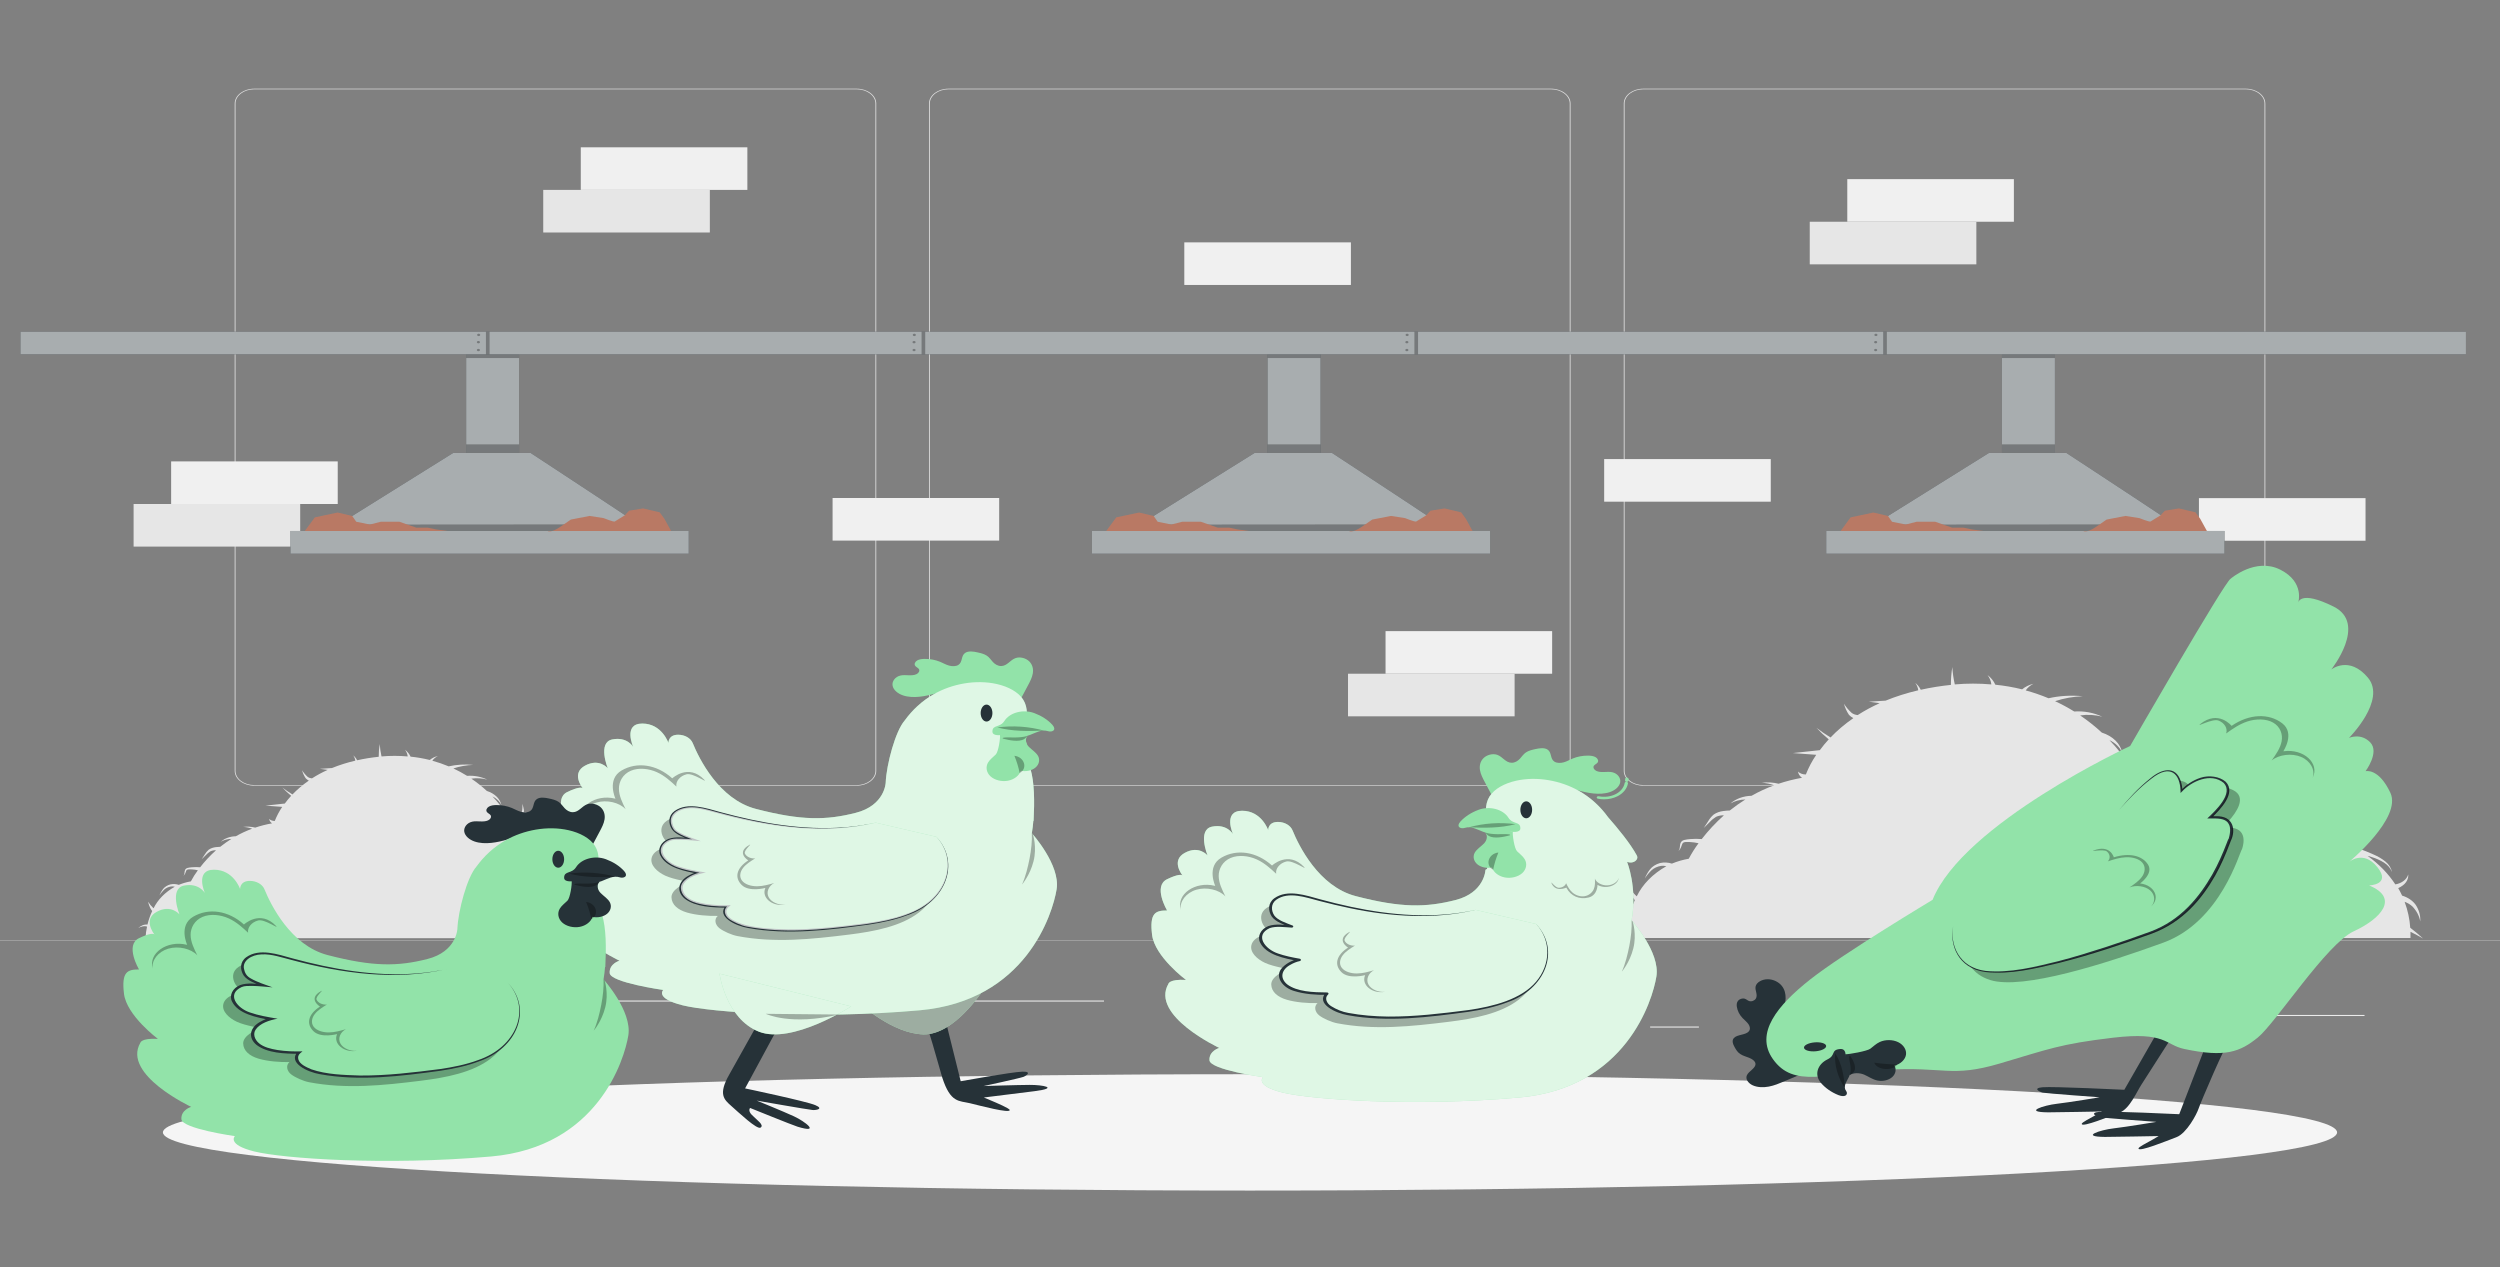 <svg width="361" height="183" viewBox="0 0 361 183" fill="none" xmlns="http://www.w3.org/2000/svg">
<rect x="0" y="0" width="361" height="183" fill="#808080" stroke="none"/>
<path d="M324.291 113.455H237.291C235.736 113.455 234.47 112.493 234.47 111.309V14.951C234.47 13.768 235.736 12.806 237.291 12.806H324.291C325.846 12.806 327.112 13.768 327.112 14.951V111.309C327.112 112.493 325.846 113.455 324.291 113.455ZM237.291 12.898C235.802 12.898 234.59 13.819 234.59 14.951V111.309C234.59 112.442 235.802 113.364 237.291 113.364H324.291C325.78 113.364 326.992 112.442 326.992 111.309V14.951C326.992 13.819 325.78 12.898 324.291 12.898H237.291Z" fill="#E0E0E0"/>
<path d="M223.967 113.455H136.968C135.412 113.455 134.146 112.493 134.146 111.309V14.951C134.146 13.768 135.412 12.806 136.968 12.806H223.967C225.523 12.806 226.789 13.768 226.789 14.951V111.309C226.789 112.493 225.523 113.455 223.967 113.455ZM136.968 12.898C135.479 12.898 134.267 13.819 134.267 14.951V111.309C134.267 112.442 135.479 113.364 136.968 113.364H223.967C225.457 113.364 226.669 112.442 226.669 111.309V14.951C226.669 13.819 225.457 12.898 223.967 12.898H136.968Z" fill="#E0E0E0"/>
<path d="M123.708 113.455H36.709C35.153 113.455 33.888 112.493 33.888 111.309V14.951C33.888 13.768 35.153 12.806 36.709 12.806H123.708C125.264 12.806 126.53 13.768 126.53 14.951V111.309C126.53 112.493 125.264 113.455 123.708 113.455ZM36.709 12.898C35.22 12.898 34.008 13.819 34.008 14.951V111.309C34.008 112.442 35.22 113.364 36.709 113.364H123.708C125.198 113.364 126.41 112.442 126.41 111.309V14.951C126.41 13.819 125.198 12.898 123.708 12.898H36.709Z" fill="#E0E0E0"/>
<path d="M361 135.806H0V135.851H361V135.806Z" fill="#E0E0E0"/>
<path d="M341.436 146.558H314.612V146.712H341.436V146.558Z" fill="#EBEBEB"/>
<path d="M245.321 148.229H238.281V148.383H245.321V148.229Z" fill="#EBEBEB"/>
<path d="M54.544 141.874H19.564V142.028H54.544V141.874Z" fill="#EBEBEB"/>
<path d="M66.883 141.874H61.755V142.028H66.883V141.874Z" fill="#EBEBEB"/>
<path d="M159.417 144.474H83.552V144.628H159.417V144.474Z" fill="#EBEBEB"/>
<path d="M233.256 133.392C233.545 133.254 233.855 133.145 234.181 133.066C234.461 133.006 234.76 133.021 235.027 133.109C234.855 133.883 234.753 134.666 234.722 135.45H348.073V134.55C348.694 134.859 349.291 135.176 349.889 135.528C349.309 134.983 348.691 134.462 348.039 133.967C347.954 132.698 347.682 131.441 347.227 130.219C347.665 130.378 348.05 130.61 348.355 130.897C348.962 131.531 349.35 132.271 349.483 133.049C349.538 132.225 349.313 131.404 348.829 130.665C348.402 130.058 347.707 129.584 346.866 129.327C346.697 128.958 346.506 128.598 346.302 128.247C346.555 128.133 346.786 127.995 346.99 127.835C347.527 127.418 347.802 126.847 347.746 126.265C347.555 126.983 346.825 127.548 345.885 127.706C344.878 126.161 343.519 124.765 341.87 123.581L342.445 123.753C343.103 123.95 343.716 124.225 344.261 124.567C344.809 124.918 345.203 125.388 345.389 125.914C345.294 125.353 344.97 124.828 344.464 124.413C343.953 123.999 343.359 123.649 342.705 123.375C342.062 123.092 341.441 122.826 340.753 122.586C340.51 122.507 340.262 122.439 340.009 122.38C339 121.803 337.933 121.286 336.817 120.837C337.177 120.707 337.555 120.609 337.945 120.545C338.446 120.452 338.973 120.476 339.456 120.614C339.96 120.764 340.321 121.107 340.404 121.514C340.406 121.067 340.097 120.653 339.592 120.425C339.074 120.194 338.476 120.09 337.877 120.125C337.198 120.146 336.53 120.259 335.903 120.459C333.949 119.719 331.891 119.149 329.768 118.761C329.858 118.727 329.926 118.641 330.016 118.641C331.09 118.266 332.326 118.266 333.4 118.641C332.858 118.417 332.277 118.252 331.674 118.152C331.04 118.064 330.386 118.105 329.779 118.272C329.436 118.369 329.107 118.493 328.798 118.641H328.482C328.043 117.805 327.511 116.999 326.892 116.231C327.398 115.917 327.685 115.442 327.67 114.945C327.541 115.373 327.157 115.731 326.632 115.914C325.398 114.475 323.786 113.245 321.895 112.303C322.226 112.254 322.563 112.233 322.899 112.243C323.453 112.263 323.96 112.483 324.264 112.835C324.021 112.422 323.529 112.124 322.944 112.038C322.377 111.947 321.795 111.924 321.219 111.969C319.465 111.211 317.56 110.678 315.579 110.391C316.268 110.094 316.993 109.85 317.745 109.662C316.608 109.735 315.492 109.931 314.429 110.245C313.283 110.115 312.125 110.054 310.966 110.065V109.662C310.91 109.223 310.797 108.789 310.628 108.367C310.69 108.8 310.69 109.237 310.628 109.671C310.549 109.799 310.549 109.936 310.549 110.065C309.463 110.076 308.38 110.157 307.312 110.305C306.561 109.097 305.654 107.948 304.605 106.875C305.486 107.296 306.138 107.945 306.444 108.701C306.215 107.4 305.093 106.29 303.5 105.786C302.545 104.898 301.501 104.07 300.376 103.307C301.447 103.148 302.555 103.216 303.579 103.504C302.375 102.913 300.946 102.644 299.518 102.741C298.641 102.198 297.718 101.699 296.755 101.249C298.021 100.827 299.378 100.586 300.759 100.537C299.1 100.37 297.413 100.469 295.808 100.828C294.751 100.385 293.65 100.006 292.514 99.696C292.774 99.307 293.162 98.976 293.642 98.736C293.008 98.888 292.439 99.166 291.995 99.542C290.735 99.23 289.44 99.006 288.127 98.873C287.897 98.347 287.511 97.869 286.999 97.475C287.312 97.89 287.501 98.353 287.552 98.83C285.798 98.676 284.027 98.676 282.273 98.83C282.084 98.002 281.964 97.166 281.912 96.326C281.775 97.18 281.707 98.039 281.709 98.899C280.237 99.05 278.781 99.285 277.356 99.602C277.182 99.234 276.914 98.896 276.566 98.607C276.803 98.939 276.949 99.303 276.995 99.679C275.364 100.06 273.785 100.56 272.28 101.172L269.855 101.326L271.423 101.54C270.304 102.043 269.244 102.616 268.254 103.256C267.933 103.228 267.632 103.123 267.396 102.955C266.944 102.549 266.565 102.099 266.269 101.617C266.407 102.176 266.65 102.716 266.99 103.221C267.16 103.41 267.374 103.573 267.622 103.702C266.403 104.543 265.299 105.477 264.329 106.489C263.614 106.053 262.932 105.586 262.287 105.091C262.833 105.677 263.429 106.235 264.069 106.763C263.605 107.266 263.176 107.787 262.783 108.324L258.881 108.744L262.265 108.993C261.652 109.902 261.149 110.853 260.765 111.832C260.321 111.841 259.899 111.684 259.637 111.411C259.671 111.756 259.877 112.078 260.212 112.312C259.052 112.518 257.919 112.806 256.828 113.17C256.043 112.975 255.207 112.928 254.392 113.032C255.022 113.064 255.638 113.186 256.208 113.393C255.052 113.816 253.952 114.325 252.926 114.911C251.749 114.938 250.643 115.343 249.881 116.025C250.499 115.662 251.254 115.458 252.035 115.442C251.241 115.938 250.487 116.471 249.779 117.037C249.48 117.044 249.182 117.067 248.888 117.106C248.348 117.165 247.845 117.348 247.444 117.629C247.119 117.917 246.853 118.241 246.655 118.59L246.023 119.559L246.892 118.701C247.146 118.417 247.454 118.163 247.805 117.947C248.146 117.794 248.538 117.72 248.933 117.732C247.736 118.803 246.665 119.95 245.73 121.163C245.179 121.115 244.623 121.115 244.072 121.163C243.785 121.182 243.502 121.223 243.227 121.287C242.986 121.342 242.792 121.486 242.704 121.665C242.489 122.102 242.688 122.535 242.346 122.878C242.741 122.612 242.775 122.175 242.933 121.84C243.091 121.506 243.565 121.591 244.061 121.591C244.47 121.617 244.874 121.675 245.268 121.763C244.733 122.485 244.262 123.232 243.858 124.001C243.007 124.15 242.187 124.386 241.422 124.705C240.884 124.527 240.282 124.496 239.718 124.619C239.096 124.792 238.573 125.126 238.241 125.562C237.931 125.967 237.689 126.399 237.519 126.849C237.777 126.434 238.095 126.043 238.467 125.682C238.821 125.35 239.315 125.12 239.865 125.031C240.119 125 240.378 125.018 240.621 125.082C238.666 126.181 237.18 127.694 236.346 129.43L236.278 129.37C235.864 128.979 235.515 128.55 235.241 128.092C235.343 128.608 235.529 129.112 235.794 129.593C235.875 129.728 235.965 129.86 236.064 129.988C235.654 130.873 235.337 131.782 235.117 132.706C234.757 132.675 234.393 132.732 234.079 132.869C233.776 133.015 233.499 133.191 233.256 133.392Z" fill="#E6E6E6"/>
<path d="M19.964 133.997C20.171 133.899 20.394 133.82 20.627 133.764C20.827 133.721 21.041 133.732 21.233 133.795C21.11 134.349 21.037 134.91 21.015 135.472H102.244V134.827C102.689 135.048 103.117 135.276 103.545 135.528C103.129 135.138 102.687 134.764 102.22 134.409C102.159 133.5 101.964 132.599 101.638 131.723C101.951 131.838 102.228 132.003 102.446 132.209C102.881 132.664 103.159 133.194 103.254 133.752C103.294 133.161 103.132 132.573 102.786 132.043C102.479 131.608 101.982 131.268 101.379 131.084C101.258 130.82 101.121 130.562 100.975 130.31C101.156 130.229 101.322 130.129 101.468 130.015C101.852 129.716 102.05 129.307 102.01 128.89C101.873 129.405 101.35 129.809 100.676 129.923C99.954 128.816 98.98 127.815 97.799 126.967L98.211 127.09C98.682 127.231 99.121 127.428 99.512 127.673C99.905 127.925 100.187 128.261 100.32 128.638C100.252 128.236 100.02 127.86 99.658 127.563C99.291 127.266 98.866 127.015 98.397 126.819C97.936 126.616 97.492 126.426 96.999 126.254C96.824 126.197 96.646 126.148 96.465 126.106C95.742 125.692 94.977 125.322 94.178 125C94.436 124.907 94.707 124.837 94.986 124.791C95.345 124.724 95.723 124.741 96.069 124.84C96.43 124.948 96.689 125.194 96.748 125.485C96.75 125.165 96.528 124.868 96.166 124.705C95.795 124.54 95.366 124.465 94.937 124.49C94.451 124.505 93.972 124.586 93.523 124.73C92.123 124.199 90.647 123.79 89.126 123.513C89.191 123.488 89.239 123.427 89.304 123.427C90.073 123.158 90.959 123.158 91.729 123.427C91.341 123.266 90.924 123.148 90.492 123.076C90.037 123.013 89.569 123.042 89.134 123.162C88.888 123.232 88.653 123.32 88.431 123.427H88.205C87.89 122.827 87.509 122.249 87.065 121.7C87.428 121.474 87.634 121.134 87.623 120.778C87.53 121.084 87.255 121.341 86.879 121.472C85.995 120.441 84.839 119.56 83.484 118.885C83.721 118.849 83.963 118.835 84.204 118.842C84.6 118.856 84.964 119.013 85.182 119.266C85.008 118.97 84.655 118.756 84.236 118.694C83.83 118.63 83.413 118.613 83 118.645C81.743 118.102 80.378 117.72 78.958 117.514C79.452 117.302 79.972 117.127 80.51 116.992C79.696 117.044 78.895 117.185 78.134 117.41C77.313 117.316 76.483 117.273 75.653 117.281V116.992C75.612 116.677 75.531 116.366 75.41 116.064C75.455 116.374 75.455 116.688 75.41 116.998C75.353 117.09 75.353 117.189 75.353 117.281C74.575 117.289 73.799 117.346 73.034 117.453C72.495 116.587 71.846 115.763 71.094 114.994C71.725 115.297 72.193 115.761 72.411 116.304C72.247 115.371 71.444 114.575 70.302 114.214C69.618 113.578 68.869 112.984 68.063 112.438C68.831 112.324 69.625 112.373 70.358 112.579C69.496 112.155 68.472 111.963 67.449 112.032C66.82 111.643 66.159 111.286 65.469 110.963C66.376 110.661 67.348 110.488 68.338 110.453C67.149 110.333 65.94 110.404 64.79 110.662C64.033 110.344 63.243 110.072 62.429 109.85C62.615 109.571 62.894 109.334 63.238 109.162C62.783 109.271 62.376 109.47 62.058 109.74C61.155 109.516 60.227 109.356 59.285 109.26C59.121 108.884 58.844 108.541 58.477 108.259C58.702 108.556 58.837 108.888 58.873 109.23C57.616 109.119 56.347 109.119 55.09 109.23C54.955 108.636 54.869 108.037 54.832 107.435C54.734 108.047 54.685 108.663 54.686 109.279C53.631 109.387 52.588 109.555 51.566 109.783C51.442 109.519 51.25 109.277 51.001 109.07C51.171 109.307 51.275 109.569 51.308 109.838C50.139 110.111 49.008 110.469 47.929 110.907L46.192 111.018L47.315 111.172C46.514 111.532 45.754 111.943 45.044 112.401C44.814 112.381 44.599 112.306 44.43 112.186C44.105 111.895 43.834 111.572 43.621 111.227C43.721 111.627 43.895 112.014 44.139 112.376C44.26 112.512 44.413 112.628 44.591 112.721C43.718 113.324 42.927 113.993 42.231 114.718C41.719 114.405 41.23 114.071 40.768 113.716C41.16 114.136 41.586 114.536 42.045 114.915C41.713 115.275 41.405 115.648 41.124 116.033L38.327 116.334L40.752 116.513C40.313 117.164 39.953 117.845 39.677 118.547C39.359 118.553 39.057 118.441 38.869 118.246C38.894 118.493 39.041 118.723 39.281 118.891C38.45 119.039 37.638 119.245 36.856 119.506C36.293 119.366 35.694 119.333 35.111 119.407C35.562 119.43 36.004 119.517 36.412 119.665C35.583 119.969 34.795 120.333 34.06 120.753C33.216 120.773 32.423 121.063 31.878 121.552C32.321 121.292 32.861 121.146 33.421 121.134C32.852 121.49 32.312 121.871 31.805 122.277C31.591 122.282 31.377 122.298 31.166 122.326C30.779 122.369 30.419 122.5 30.132 122.701C29.899 122.908 29.708 123.14 29.566 123.39L29.113 124.084L29.736 123.47C29.918 123.266 30.138 123.084 30.39 122.929C30.635 122.819 30.915 122.766 31.198 122.775C30.341 123.542 29.573 124.365 28.903 125.233C28.508 125.2 28.11 125.2 27.715 125.233C27.509 125.247 27.306 125.277 27.109 125.322C26.936 125.362 26.798 125.465 26.734 125.594C26.581 125.907 26.723 126.217 26.478 126.463C26.761 126.272 26.785 125.959 26.899 125.719C27.012 125.479 27.351 125.541 27.707 125.541C28 125.559 28.29 125.6 28.572 125.664C28.189 126.181 27.851 126.717 27.561 127.268C26.952 127.374 26.364 127.544 25.816 127.772C25.43 127.644 24.999 127.622 24.595 127.71C24.149 127.834 23.774 128.074 23.536 128.386C23.314 128.676 23.14 128.986 23.019 129.308C23.204 129.011 23.432 128.731 23.698 128.472C23.952 128.234 24.306 128.069 24.7 128.005C24.882 127.984 25.068 127.996 25.242 128.042C23.841 128.83 22.776 129.914 22.178 131.158L22.13 131.115C21.833 130.835 21.583 130.527 21.386 130.199C21.46 130.569 21.593 130.93 21.782 131.275C21.841 131.372 21.906 131.466 21.976 131.558C21.682 132.192 21.455 132.844 21.297 133.506C21.04 133.484 20.779 133.525 20.554 133.623C20.337 133.727 20.138 133.853 19.964 133.997Z" fill="#E6E6E6"/>
<path d="M107.92 21.27H83.864V27.421H107.92V21.27Z" fill="#F0F0F0"/>
<path d="M102.501 27.421H78.444V33.572H102.501V27.421Z" fill="#E6E6E6"/>
<path d="M290.804 25.868H266.748V32.019H290.804V25.868Z" fill="#F0F0F0"/>
<path d="M285.385 32.019H261.328V38.17H285.385V32.019Z" fill="#E6E6E6"/>
<path d="M224.129 91.135H200.073V97.286H224.129V91.135Z" fill="#F0F0F0"/>
<path d="M218.709 97.286H194.653V103.437H218.709V97.286Z" fill="#E6E6E6"/>
<path d="M48.768 66.626H24.712V72.777H48.768V66.626Z" fill="#F0F0F0"/>
<path d="M43.348 72.777H19.292V78.928H43.348V72.777Z" fill="#E6E6E6"/>
<path d="M195.071 34.997H171.014V41.148H195.071V34.997Z" fill="#F0F0F0"/>
<path d="M144.282 71.911H120.225V78.062H144.282V71.911Z" fill="#F0F0F0"/>
<path d="M255.698 66.292H231.642V72.443H255.698V66.292Z" fill="#F0F0F0"/>
<path d="M341.583 71.931H317.526V78.082H341.583V71.931Z" fill="#F0F0F0"/>
<path d="M337.475 163.517C337.475 168.157 267.195 171.919 180.5 171.919C93.805 171.919 23.525 168.157 23.525 163.517C23.525 158.877 93.805 155.116 180.5 155.116C267.195 155.116 337.475 158.877 337.475 163.517Z" fill="#F5F5F5"/>
<path d="M190.685 51.161H183.043V67.535H190.685V51.161Z" fill="#263238"/>
<path opacity="0.6" d="M190.685 51.161H183.043V67.535H190.685V51.161Z" fill="white"/>
<path d="M160.487 78.311L181.166 65.404H192.336C192.336 65.404 212.794 78.774 212.351 78.774C211.909 78.774 160.487 78.311 160.487 78.311Z" fill="#263238"/>
<path opacity="0.6" d="M160.487 78.311L181.166 65.404H192.336C192.336 65.404 212.794 78.774 212.351 78.774C211.909 78.774 160.487 78.311 160.487 78.311Z" fill="white"/>
<path d="M215.175 76.672H157.671V79.951H215.175V76.672Z" fill="#263238"/>
<path opacity="0.6" d="M215.175 76.672H157.671V79.951H215.175V76.672Z" fill="white"/>
<path opacity="0.3" d="M190.685 64.166H183.043V65.404H190.685V64.166Z" fill="black"/>
<path opacity="0.3" d="M163.114 76.672H209.391L207.968 75.715L164.582 75.746L163.114 76.672Z" fill="black"/>
<path d="M159.743 76.672L161.189 74.708L164.474 74.009L166.585 74.505L167.168 75.34L169.139 75.743L170.715 75.34H173.409L174.526 75.739L175.84 76.193H177.483L178.731 76.457L180.308 76.672H159.743Z" fill="#B97964"/>
<path d="M194.798 76.672C194.798 76.672 195.212 77.055 196.683 76.04L198.154 75.025L200.867 74.5L202.89 74.815C202.89 74.815 204.361 75.409 204.499 75.304C204.637 75.199 205.995 74.399 205.979 74.388C205.963 74.377 206.568 73.744 206.568 73.744L208.591 73.416L210.982 73.976L211.672 74.92L212.637 76.672H194.798Z" fill="#B97964"/>
<path opacity="0.3" d="M190.685 51.161H183.043V51.703H190.685V51.161Z" fill="black"/>
<path d="M74.959 51.161H67.317V67.535H74.959V51.161Z" fill="#263238"/>
<path opacity="0.6" d="M74.959 51.161H67.317V67.535H74.959V51.161Z" fill="white"/>
<path d="M44.761 78.311L65.44 65.404H76.609C76.609 65.404 97.068 78.774 96.625 78.774C96.183 78.774 44.761 78.311 44.761 78.311Z" fill="#263238"/>
<path opacity="0.6" d="M44.761 78.311L65.44 65.404H76.609C76.609 65.404 97.068 78.774 96.625 78.774C96.183 78.774 44.761 78.311 44.761 78.311Z" fill="white"/>
<path d="M99.449 76.672H41.945V79.951H99.449V76.672Z" fill="#263238"/>
<path opacity="0.6" d="M99.449 76.672H41.945V79.951H99.449V76.672Z" fill="white"/>
<path opacity="0.3" d="M74.959 64.166H67.317V65.404H74.959V64.166Z" fill="black"/>
<path opacity="0.3" d="M47.388 76.672H93.665L92.242 75.715L48.855 75.746L47.388 76.672Z" fill="black"/>
<path d="M44.017 76.672L45.463 74.708L48.748 74.009L50.859 74.505L51.441 75.34L53.412 75.743L54.989 75.34H57.683L58.8 75.739L60.114 76.193H61.757L63.005 76.457L64.582 76.672H44.017Z" fill="#B97964"/>
<path d="M79.072 76.672C79.072 76.672 79.486 77.055 80.957 76.04L82.428 75.025L85.141 74.5L87.164 74.815C87.164 74.815 88.635 75.409 88.773 75.304C88.911 75.199 90.269 74.399 90.253 74.388C90.237 74.377 90.842 73.744 90.842 73.744L92.865 73.416L95.256 73.976L95.945 74.92L96.911 76.672H79.072Z" fill="#B97964"/>
<path opacity="0.3" d="M74.959 51.161H67.317V51.703H74.959V51.161Z" fill="black"/>
<path d="M296.726 51.161H289.083V67.535H296.726V51.161Z" fill="#263238"/>
<path opacity="0.6" d="M296.726 51.161H289.083V67.535H296.726V51.161Z" fill="white"/>
<path d="M266.528 78.311L287.207 65.404H298.376C298.376 65.404 318.835 78.774 318.392 78.774C317.95 78.774 266.528 78.311 266.528 78.311Z" fill="#263238"/>
<path opacity="0.6" d="M266.528 78.311L287.207 65.404H298.376C298.376 65.404 318.835 78.774 318.392 78.774C317.95 78.774 266.528 78.311 266.528 78.311Z" fill="white"/>
<path d="M321.216 76.672H263.711V79.951H321.216V76.672Z" fill="#263238"/>
<path opacity="0.6" d="M321.216 76.672H263.711V79.951H321.216V76.672Z" fill="white"/>
<path opacity="0.3" d="M296.726 64.166H289.083V65.404H296.726V64.166Z" fill="black"/>
<path opacity="0.3" d="M269.155 76.672H315.432L314.009 75.715L270.622 75.746L269.155 76.672Z" fill="black"/>
<path d="M265.784 76.672L267.23 74.708L270.515 74.009L272.626 74.505L273.208 75.34L275.179 75.743L276.756 75.34H279.45L280.567 75.739L281.881 76.193H283.523L284.772 76.457L286.349 76.672H265.784Z" fill="#B97964"/>
<path d="M300.839 76.672C300.839 76.672 301.253 77.055 302.724 76.04L304.195 75.025L306.908 74.5L308.931 74.815C308.931 74.815 310.402 75.409 310.54 75.304C310.678 75.199 312.036 74.399 312.02 74.388C312.003 74.377 312.609 73.744 312.609 73.744L314.632 73.416L317.023 73.976L317.712 74.92L318.678 76.672H300.839Z" fill="#B97964"/>
<path opacity="0.3" d="M296.726 51.161H289.083V51.703H296.726V51.161Z" fill="black"/>
<path d="M356.079 47.9H2.958V51.161H356.079V47.9Z" fill="#263238"/>
<path opacity="0.6" d="M356.079 47.9H2.958V51.161H356.079V47.9Z" fill="white"/>
<path opacity="0.3" d="M133.605 47.9H133.075V51.161H133.605V47.9Z" fill="black"/>
<path opacity="0.3" d="M132.254 48.36C132.254 48.455 132.153 48.532 132.028 48.532C131.903 48.532 131.802 48.455 131.802 48.36C131.802 48.265 131.903 48.188 132.028 48.188C132.153 48.188 132.254 48.265 132.254 48.36Z" fill="black"/>
<path opacity="0.3" d="M132.215 49.408C132.215 49.503 132.113 49.58 131.989 49.58C131.864 49.58 131.763 49.503 131.763 49.408C131.763 49.313 131.864 49.236 131.989 49.236C132.113 49.236 132.215 49.313 132.215 49.408Z" fill="black"/>
<path opacity="0.3" d="M132.215 50.546C132.215 50.641 132.113 50.718 131.989 50.718C131.864 50.718 131.763 50.641 131.763 50.546C131.763 50.452 131.864 50.375 131.989 50.375C132.113 50.375 132.215 50.452 132.215 50.546Z" fill="black"/>
<path opacity="0.3" d="M70.697 47.9H70.167V51.161H70.697V47.9Z" fill="black"/>
<path opacity="0.3" d="M69.345 48.36C69.345 48.455 69.244 48.532 69.119 48.532C68.995 48.532 68.894 48.455 68.894 48.36C68.894 48.265 68.995 48.188 69.119 48.188C69.244 48.188 69.345 48.265 69.345 48.36Z" fill="black"/>
<path opacity="0.3" d="M69.306 49.408C69.306 49.503 69.205 49.58 69.08 49.58C68.956 49.58 68.855 49.503 68.855 49.408C68.855 49.313 68.956 49.236 69.08 49.236C69.205 49.236 69.306 49.313 69.306 49.408Z" fill="black"/>
<path opacity="0.3" d="M69.306 50.546C69.306 50.641 69.205 50.718 69.08 50.718C68.956 50.718 68.855 50.641 68.855 50.546C68.855 50.452 68.956 50.375 69.08 50.375C69.205 50.375 69.306 50.452 69.306 50.546Z" fill="black"/>
<path opacity="0.3" d="M204.768 47.9H204.238V51.161H204.768V47.9Z" fill="black"/>
<path opacity="0.3" d="M203.417 48.36C203.417 48.455 203.316 48.532 203.191 48.532C203.066 48.532 202.965 48.455 202.965 48.36C202.965 48.265 203.066 48.188 203.191 48.188C203.316 48.188 203.417 48.265 203.417 48.36Z" fill="black"/>
<path opacity="0.3" d="M203.378 49.408C203.378 49.503 203.277 49.58 203.152 49.58C203.027 49.58 202.926 49.503 202.926 49.408C202.926 49.313 203.027 49.236 203.152 49.236C203.277 49.236 203.378 49.313 203.378 49.408Z" fill="black"/>
<path opacity="0.3" d="M203.378 50.546C203.378 50.641 203.277 50.718 203.152 50.718C203.027 50.718 202.926 50.641 202.926 50.546C202.926 50.452 203.027 50.375 203.152 50.375C203.277 50.375 203.378 50.452 203.378 50.546Z" fill="black"/>
<path opacity="0.3" d="M272.461 47.9H271.931V51.161H272.461V47.9Z" fill="black"/>
<path opacity="0.3" d="M271.109 48.36C271.109 48.455 271.008 48.532 270.883 48.532C270.759 48.532 270.657 48.455 270.657 48.36C270.657 48.265 270.759 48.188 270.883 48.188C271.008 48.188 271.109 48.265 271.109 48.36Z" fill="black"/>
<path opacity="0.3" d="M271.07 49.408C271.07 49.503 270.969 49.58 270.844 49.58C270.72 49.58 270.619 49.503 270.619 49.408C270.619 49.313 270.72 49.236 270.844 49.236C270.969 49.236 271.07 49.313 271.07 49.408Z" fill="black"/>
<path opacity="0.3" d="M271.07 50.546C271.07 50.641 270.969 50.718 270.844 50.718C270.72 50.718 270.619 50.641 270.619 50.546C270.619 50.452 270.72 50.375 270.844 50.375C270.969 50.375 271.07 50.452 271.07 50.546Z" fill="black"/>
<path d="M321.932 150.335C321.474 150.474 317.75 159.244 317.475 160.08C317.201 160.915 315.746 163.651 314.282 164.208C312.817 164.765 308.902 166.359 308.802 165.859C308.754 165.621 310.06 165.022 310.884 164.535L311.708 164.047C311.708 164.047 304.724 164.18 303.942 164.172C300.243 164.136 303.35 163.149 305.181 162.94C307.012 162.731 311.39 161.998 311.39 161.998C311.39 161.998 303.771 161.454 303.132 161.31C302.709 161.214 301.667 160.688 303.132 160.549C304.597 160.41 314.68 160.891 314.68 160.891L318.299 151.518L321.932 150.335Z" fill="#263238"/>
<path d="M315.777 146.785C315.319 146.924 309.792 155.763 309.277 156.53C308.566 157.589 307.548 160.101 306.084 160.658C304.619 161.215 300.704 162.809 300.604 162.31C300.556 162.071 301.862 161.472 302.686 160.985L303.51 160.497C303.51 160.497 296.526 160.63 295.744 160.622C292.045 160.586 295.152 159.599 296.983 159.39C298.814 159.181 303.192 158.448 303.192 158.448C303.192 158.448 295.573 157.904 294.934 157.76C294.511 157.664 293.469 157.138 294.934 156.999C296.399 156.86 306.753 157.364 306.753 157.364L312.614 147.137L315.777 146.785Z" fill="#263238"/>
<path d="M253.508 142.451C253.448 142.742 253.539 143.037 253.603 143.327C253.668 143.617 253.704 143.928 253.544 144.196C253.384 144.464 252.966 144.663 252.604 144.558C252.358 144.487 252.199 144.299 251.957 144.219C251.603 144.102 251.169 144.265 250.97 144.517C250.77 144.769 250.757 145.081 250.8 145.374C250.885 145.963 251.175 146.535 251.633 147.015C251.915 147.312 252.261 147.576 252.484 147.9C252.707 148.225 252.785 148.642 252.516 148.945C252.046 149.477 250.849 149.363 250.375 149.892C250.029 150.279 250.25 150.802 250.492 151.233C250.69 151.585 250.907 151.946 251.285 152.2C251.656 152.45 252.144 152.57 252.581 152.748C253.018 152.927 253.441 153.211 253.488 153.586C253.572 154.251 252.498 154.66 252.238 155.297C252.021 155.83 252.451 156.423 253.078 156.713C253.763 157.03 254.631 157.051 255.41 156.905C256.189 156.758 256.901 156.459 257.603 156.163C258.359 155.844 259.116 155.526 259.873 155.207L257.246 151.496C256.388 150.421 256.498 149.057 256.862 147.831C257.227 146.605 257.82 145.401 257.842 144.145C257.853 143.522 257.714 142.881 257.286 142.35C256.858 141.82 256.106 141.415 255.287 141.402C254.468 141.389 253.635 141.836 253.508 142.451Z" fill="#263238"/>
<path d="M322.11 83.564C321.256 83.954 307.59 107.724 307.59 107.724C307.59 107.724 283.504 118.895 279.063 129.936C279.063 129.936 266.217 137.635 261.434 141.402C256.651 145.169 253.367 149.197 256.002 152.926C258.999 157.169 263.689 155.005 272.23 154.485C280.771 153.966 281.689 155.654 288.746 153.576C295.803 151.498 297.429 150.755 305.116 149.846C312.803 148.937 312.606 150.878 315.414 151.474C321.358 152.734 323.477 151.887 326.039 149.809C328.601 147.731 335.947 136.3 339.876 134.482C343.805 132.663 346.538 129.676 342.096 127.857C342.096 127.857 345.342 127.775 343.292 125.218C341.242 122.662 339.192 124.48 339.192 124.48C339.192 124.48 346.879 118.116 345.171 114.479C343.463 110.842 341.584 111.361 341.584 111.361C341.584 111.361 343.634 108.633 342.267 107.205C340.901 105.776 339.192 106.555 339.192 106.555C339.192 106.555 344.659 101.1 341.926 97.853C339.192 94.605 336.63 96.683 336.63 96.683C336.63 96.683 341.926 90.059 336.972 87.591C332.018 85.123 331.847 87.072 331.847 87.072C331.847 87.072 332.872 84.084 329.285 82.266C325.697 80.447 322.11 83.564 322.11 83.564Z" fill="#92E3A9"/>
<path d="M266.483 152.434C267.26 153.322 267.453 154.491 266.988 155.498C266.677 156.172 266.08 156.866 266.585 157.549C266.686 157.686 266.724 157.85 266.664 158C266.51 158.388 265.887 158.299 265.478 158.136C264.445 157.726 263.568 157.103 262.933 156.36C261.96 155.225 262.401 153.7 263.901 152.968C265.137 152.365 264.334 151.605 265.69 151.479C266.631 151.391 266.483 152.434 266.483 152.434Z" fill="#263238"/>
<path d="M261.994 150.521C262.877 150.438 263.639 150.659 263.695 151.013C263.752 151.367 263.083 151.721 262.201 151.803C261.318 151.885 260.556 151.665 260.499 151.31C260.443 150.956 261.112 150.603 261.994 150.521Z" fill="#263238"/>
<g opacity="0.3">
<path d="M266.404 157.108C266.253 155.341 266.01 153.675 264.995 152.082C264.872 153.812 265.363 155.566 266.404 157.108Z" fill="black"/>
</g>
<path d="M271.44 150.463C270.904 150.712 270.514 151.102 270.069 151.439C269.623 151.776 267.016 152.254 266.388 152.243L267.067 155.273C267.584 154.866 268.567 154.903 269.21 155.188C269.853 155.473 270.413 155.892 271.133 156.034C271.881 156.182 272.729 155.979 273.232 155.533C273.735 155.087 273.868 154.419 273.561 153.879C274.442 153.647 275.114 153.012 275.224 152.308C275.334 151.605 274.877 150.867 274.092 150.485C273.308 150.102 272.235 150.093 271.44 150.463Z" fill="#263238"/>
<path opacity="0.3" d="M267.089 155.256C267.089 155.256 267.397 154.746 267.13 153.475C266.862 152.204 267.189 152.505 267.189 152.505C267.189 152.505 267.9 153.47 267.867 154.239C267.847 154.718 267.578 154.923 267.357 155.064C267.223 155.149 267.089 155.256 267.089 155.256Z" fill="black"/>
<path opacity="0.3" d="M273.968 153.718C273.294 154.712 271.02 154.53 270.637 153.449C271.705 153.601 272.882 153.698 273.968 153.718Z" fill="black"/>
<path d="M282.041 133.729C281.564 136.344 282.813 139.719 286.717 140.199C290.304 140.543 293.865 139.613 297.247 138.788C299.523 138.195 301.755 137.507 303.97 136.791C306.184 136.072 308.373 135.306 310.544 134.512C314.89 132.897 317.558 129.56 319.444 126.289C320.273 124.826 320.944 123.3 321.527 121.77C321.62 121.551 321.695 121.284 321.836 121.07C321.966 120.612 322.232 119.486 321.765 118.881C321.307 118.131 320.096 118.18 319.169 118.189L318.725 118.187C319.999 117.001 322.536 114.569 321.114 113.059C319.23 111.489 316.415 112.858 315.118 114.264L314.873 114.508L314.867 114.204C314.802 111.793 313.449 110.228 310.668 112.435C308.878 113.795 307.392 115.379 305.983 116.975C307.355 115.352 308.797 113.749 310.562 112.354C312.201 110.988 314.14 110.561 314.887 112.748C315.046 113.226 315.125 113.71 315.142 114.204L314.892 114.145C315.651 113.369 316.59 112.681 317.779 112.303C318.986 111.909 320.501 112.116 321.389 112.886C322.955 114.486 320.648 116.848 319.327 118.134L319.169 117.871L319.961 117.868C322.584 117.769 322.849 119.919 322.149 121.377C322.105 121.473 321.998 121.763 321.957 121.865C321.375 123.411 320.707 124.95 319.877 126.43C317.972 129.78 315.2 133.164 310.733 134.813C308.554 135.603 306.356 136.364 304.132 137.08C301.908 137.797 299.651 138.456 297.357 139.037C293.928 139.838 290.313 140.762 286.678 140.359C282.715 139.811 281.478 136.39 282.041 133.729Z" fill="#263238"/>
<g opacity="0.3">
<path d="M320.036 118.03H319.168C319.168 118.03 321.978 115.564 321.712 113.812C321.956 113.875 322.202 113.963 322.45 114.085C324.513 115.1 322.926 117.341 321.786 118.596C321.454 118.261 320.91 118.03 320.036 118.03Z" fill="black"/>
<path d="M315.005 114.204C315.005 114.204 315.004 113.479 314.757 112.752C315.319 112.76 315.722 113.001 316.009 113.343C315.383 113.791 315.005 114.204 315.005 114.204Z" fill="black"/>
<path d="M310.667 134.652C318.995 131.618 321.673 121.559 322.02 121.164C322.02 121.164 322.35 120.328 322.227 119.52C324.853 119.816 323.74 122.627 323.74 122.627C323.393 123.023 320.715 133.081 312.388 136.116C304.06 139.15 292.089 142.976 287.405 141.524C286.064 141.109 285.193 140.412 284.632 139.63C284.947 139.794 285.294 139.94 285.684 140.061C290.369 141.512 302.34 137.686 310.667 134.652Z" fill="black"/>
</g>
<g opacity="0.3">
<path d="M317.714 104.553C317.04 105.092 319.45 103.723 320.333 104.044C321.215 104.365 321.713 105.197 321.453 105.914C322.395 105.243 323.363 104.558 324.55 104.172C325.737 103.787 327.208 103.754 328.24 104.343C329.292 104.943 329.653 106.055 329.468 107.045C329.284 108.035 328.647 108.939 328.021 109.818C329.071 108.953 330.92 108.727 332.274 109.298C333.628 109.869 334.355 111.182 333.946 112.317C333.946 112.317 333.952 112.305 333.964 112.281C334.981 110.218 332.647 108.097 329.791 108.477L329.707 108.488C329.707 108.488 331.456 105.895 329.545 104.438C327.634 102.98 324.819 103.044 322.241 104.815C322.241 104.815 320.346 102.447 317.714 104.553Z" fill="black"/>
</g>
<g opacity="0.3">
<path d="M302.326 122.807C301.713 123.041 303.733 122.571 304.216 122.942C304.699 123.313 304.77 123.953 304.374 124.38C305.206 124.106 306.06 123.828 306.965 123.787C307.87 123.745 308.852 123.989 309.351 124.564C309.86 125.151 309.752 125.951 309.322 126.572C308.891 127.194 308.188 127.676 307.5 128.145C308.464 127.762 309.757 127.946 310.475 128.567C311.192 129.189 311.263 130.188 310.639 130.865C310.639 130.865 310.647 130.858 310.662 130.845C311.978 129.663 311.095 127.84 309.089 127.577L309.03 127.57C309.03 127.57 310.994 126.17 310.185 124.862C309.375 123.554 307.494 123.089 305.237 123.796C305.237 123.796 304.723 121.889 302.326 122.807Z" fill="black"/>
</g>
<path d="M232.805 111.51C232.432 111.429 232.036 111.462 231.649 111.476C231.262 111.489 230.853 111.479 230.522 111.325C230.192 111.172 229.982 110.832 230.163 110.572C230.286 110.395 230.551 110.297 230.684 110.125C230.88 109.871 230.72 109.524 230.415 109.343C230.11 109.162 229.704 109.115 229.317 109.111C228.538 109.104 227.756 109.253 227.074 109.54C226.652 109.718 226.266 109.947 225.815 110.076C225.365 110.205 224.81 110.213 224.447 109.973C223.81 109.554 224.105 108.664 223.471 108.242C223.007 107.934 222.298 108.037 221.707 108.168C221.223 108.275 220.725 108.394 220.348 108.648C219.977 108.899 219.761 109.252 219.475 109.56C219.188 109.868 218.767 110.154 218.271 110.144C217.393 110.126 216.99 109.266 216.189 108.992C215.52 108.764 214.694 109.017 214.239 109.454C213.742 109.933 213.609 110.585 213.706 111.191C213.803 111.797 214.106 112.37 214.407 112.936C214.732 113.546 215.056 114.156 215.38 114.765L220.544 113.234C222.05 112.716 223.818 112.965 225.374 113.389C226.93 113.812 228.43 114.406 230.067 114.576C230.879 114.66 231.732 114.632 232.477 114.373C233.222 114.115 233.841 113.597 233.957 112.98C234.074 112.364 233.592 111.681 232.805 111.51Z" fill="#92E3A9"/>
<path d="M235.605 132.905C236.453 128.034 234.945 124.452 234.945 124.452L235.066 124.491C235.871 124.753 236.687 124.142 236.356 123.526C235.424 121.787 233.547 119.524 232.212 118.01C231.141 116.526 229.743 115.187 227.964 114.181C225.39 112.726 221.952 112.046 218.88 112.747C217.296 113.109 215.801 113.872 215.091 115.007C214.34 116.207 214.561 117.608 214.71 118.933C214.955 121.106 214.96 123.295 214.726 125.47L214.501 125.598C214.501 125.598 214.406 128.894 210.167 129.968C205.927 131.043 202.347 131.114 195.752 129.395C190.406 128.001 187.536 122.088 186.641 119.899C186.355 119.199 185.519 118.694 184.556 118.687C183.071 118.675 183.127 119.867 183.127 119.867C183.127 119.867 182.185 117.073 179.359 117.073C176.532 117.073 178.04 120.44 178.04 120.44C178.04 120.44 177.192 118.936 175.025 119.365C172.858 119.795 174.365 123.521 174.365 123.521C174.365 123.521 173.141 122.016 171.068 123.162C169.16 124.218 170.524 126.121 170.753 126.417C170.646 126.322 170.204 126.147 168.524 126.959C166.451 127.962 168.524 131.473 168.524 131.473C166.828 131.473 165.98 131.831 166.357 134.983C166.734 138.135 171.256 141.502 171.256 141.502C168.807 141.359 168.713 142.075 168.713 142.075C166.075 146.66 176.061 151.317 176.061 151.317C176.061 151.317 174.554 151.747 174.648 153.108C174.742 154.469 182.374 155.543 182.374 155.543C182.374 155.543 181.149 156.761 185.2 157.764C189.251 158.767 204.043 159.842 219.4 158.481C234.757 157.119 238.62 144.511 239.185 141.001C239.75 137.49 235.605 132.905 235.605 132.905Z" fill="#92E3A9"/>
<g opacity="0.7">
<path d="M235.605 132.905C236.453 128.034 234.945 124.452 234.945 124.452L235.066 124.491C235.871 124.753 236.687 124.142 236.356 123.526C235.424 121.787 233.547 119.524 232.212 118.01C231.141 116.526 229.743 115.187 227.964 114.181C225.39 112.726 221.952 112.046 218.88 112.747C217.296 113.109 215.801 113.872 215.091 115.007C214.34 116.207 214.561 117.608 214.71 118.933C214.955 121.106 214.96 123.295 214.726 125.47L214.501 125.598C214.501 125.598 214.406 128.894 210.167 129.968C205.927 131.043 202.347 131.114 195.752 129.395C190.406 128.001 187.536 122.088 186.641 119.899C186.355 119.199 185.519 118.694 184.556 118.687C183.071 118.675 183.127 119.867 183.127 119.867C183.127 119.867 182.185 117.073 179.359 117.073C176.532 117.073 178.04 120.44 178.04 120.44C178.04 120.44 177.192 118.936 175.025 119.365C172.858 119.795 174.365 123.521 174.365 123.521C174.365 123.521 173.141 122.016 171.068 123.162C169.16 124.218 170.524 126.121 170.753 126.417C170.646 126.322 170.204 126.147 168.524 126.959C166.451 127.962 168.524 131.473 168.524 131.473C166.828 131.473 165.98 131.831 166.357 134.983C166.734 138.135 171.256 141.502 171.256 141.502C168.807 141.359 168.713 142.075 168.713 142.075C166.075 146.66 176.061 151.317 176.061 151.317C176.061 151.317 174.554 151.747 174.648 153.108C174.742 154.469 182.374 155.543 182.374 155.543C182.374 155.543 181.149 156.761 185.2 157.764C189.251 158.767 204.043 159.842 219.4 158.481C234.757 157.119 238.62 144.511 239.185 141.001C239.75 137.49 235.605 132.905 235.605 132.905Z" fill="white"/>
</g>
<path d="M218.198 120.091C216.944 120.57 215.395 120.574 214.137 120.101C213.294 119.784 212.461 119.249 211.509 119.547C211.318 119.607 211.099 119.616 210.91 119.552C210.422 119.389 210.614 118.93 210.876 118.641C211.537 117.911 212.457 117.325 213.503 116.935C215.104 116.339 217.041 116.857 217.814 118.078C218.451 119.084 219.541 118.57 219.541 119.609C219.541 120.33 218.198 120.091 218.198 120.091Z" fill="#92E3A9"/>
<path d="M221.24 116.936C221.24 117.612 220.86 118.16 220.391 118.16C219.921 118.16 219.541 117.612 219.541 116.936C219.541 116.26 219.921 115.712 220.391 115.712C220.86 115.712 221.24 116.26 221.24 116.936Z" fill="#263238"/>
<g opacity="0.3">
<path d="M212.106 119.464C214.43 119.565 216.635 119.583 218.838 119.011C216.594 118.708 214.245 118.866 212.106 119.464Z" fill="black"/>
</g>
<path d="M220.169 124.072C219.909 123.637 219.447 123.296 219.062 122.919C218.676 122.542 218.368 120.516 218.459 120.043L214.421 120.187C214.89 120.627 214.721 121.364 214.272 121.815C213.822 122.266 213.207 122.638 212.934 123.164C212.65 123.711 212.811 124.375 213.333 124.809C213.854 125.243 214.711 125.424 215.452 125.258C215.648 125.951 216.396 126.536 217.301 126.704C218.206 126.873 219.224 126.617 219.819 126.071C220.413 125.525 220.555 124.717 220.169 124.072Z" fill="#92E3A9"/>
<path opacity="0.3" d="M214.44 120.206C214.44 120.206 215.069 120.501 216.76 120.453C218.452 120.405 218.019 120.616 218.019 120.616C218.019 120.616 216.674 121.035 215.674 120.917C215.051 120.844 214.815 120.616 214.659 120.432C214.564 120.321 214.44 120.206 214.44 120.206Z" fill="black"/>
<path opacity="0.3" d="M215.613 125.585C214.398 124.956 214.91 123.261 216.369 123.103C216.041 123.891 215.77 124.767 215.613 125.585Z" fill="black"/>
<path opacity="0.3" d="M220.464 134.795L211.716 132.753C208.08 133.604 204.184 133.75 200.397 133.428C196.265 133.076 192.243 132.182 188.334 131.106C187.31 130.823 186.265 130.525 185.176 130.517C184.087 130.509 182.922 130.855 182.399 131.582C181.926 132.239 182.074 133.073 182.531 133.737C182.989 134.4 185.186 135.152 185.186 135.152C185.186 135.152 182.919 134.934 182.166 135.145C181.413 135.356 180.832 135.888 180.699 136.49C180.469 137.525 181.501 138.495 182.678 139.042C183.856 139.59 186.266 139.978 186.266 139.978C185.242 140.171 183.542 141.091 183.569 142.163C183.597 143.236 184.499 143.98 185.816 144.364C187.133 144.749 188.846 144.881 190.256 144.85C189.684 145.332 189.888 146.143 190.479 146.612C191.07 147.081 192.265 147.604 193.093 147.761C198.455 148.78 203.766 148.223 209.22 147.546C212.873 147.092 216.695 146.359 219.3 144.359C222.511 141.895 223.116 137.618 220.464 134.795Z" fill="black"/>
<path d="M221.819 133.428L213.071 131.386C209.435 132.237 205.539 132.383 201.752 132.06C197.62 131.709 193.598 130.815 189.689 129.738C188.664 129.456 187.62 129.158 186.531 129.15C185.442 129.142 184.277 129.488 183.754 130.215C183.281 130.872 183.429 131.706 183.886 132.37C184.344 133.033 186.541 133.785 186.541 133.785C186.541 133.785 184.274 133.567 183.521 133.778C182.768 133.989 182.187 134.521 182.054 135.123C181.824 136.158 182.856 137.128 184.033 137.675C185.211 138.223 187.621 138.611 187.621 138.611C186.597 138.803 184.897 139.724 184.924 140.796C184.952 141.869 185.854 142.613 187.171 142.997C188.488 143.381 190.2 143.514 191.611 143.483C191.039 143.965 191.243 144.776 191.834 145.245C192.425 145.714 193.62 146.237 194.448 146.394C199.81 147.413 205.121 146.856 210.575 146.179C214.228 145.725 218.05 144.992 220.655 142.992C223.866 140.528 224.47 136.251 221.819 133.428Z" fill="#92E3A9"/>
<path opacity="0.7" d="M221.819 133.428L213.071 131.386C209.435 132.237 205.539 132.383 201.752 132.06C197.62 131.709 193.598 130.815 189.689 129.738C188.664 129.456 187.62 129.158 186.531 129.15C185.442 129.142 184.277 129.488 183.754 130.215C183.281 130.872 183.429 131.706 183.886 132.37C184.344 133.033 186.541 133.785 186.541 133.785C186.541 133.785 184.274 133.567 183.521 133.778C182.768 133.989 182.187 134.521 182.054 135.123C181.824 136.158 182.856 137.128 184.033 137.675C185.211 138.223 187.621 138.611 187.621 138.611C186.597 138.803 184.897 139.724 184.924 140.796C184.952 141.869 185.854 142.613 187.171 142.997C188.488 143.381 190.2 143.514 191.611 143.483C191.039 143.965 191.243 144.776 191.834 145.245C192.425 145.714 193.62 146.237 194.448 146.394C199.81 147.413 205.121 146.856 210.575 146.179C214.228 145.725 218.05 144.992 220.655 142.992C223.866 140.528 224.47 136.251 221.819 133.428Z" fill="white"/>
<path d="M221.819 133.428C225.373 137.241 223.179 142.854 217.609 144.753C215.853 145.421 213.949 145.817 212.04 146.108C206.333 146.887 200.372 147.646 194.623 146.595C192.869 146.304 189.96 144.938 191.441 143.367L191.617 143.656C190.014 143.679 188.378 143.564 186.876 143.098C185.305 142.652 184.103 141.171 184.973 139.954C185.546 139.205 186.478 138.684 187.565 138.438L187.573 138.784C185.42 138.408 182.821 137.862 181.962 136.113C181.518 135.238 182.03 134.164 183.139 133.729C184.207 133.351 185.439 133.569 186.567 133.625L186.453 133.932C185.438 133.526 184.197 133.142 183.629 132.33C183.102 131.504 183.072 130.403 183.999 129.719C185.912 128.347 188.594 129.3 190.675 129.872C192.112 130.261 193.562 130.62 195.029 130.934C200.865 132.19 207.173 132.72 213.071 131.386C207.195 132.795 200.822 132.372 194.953 131.143C193.475 130.838 192.013 130.488 190.566 130.109C188.546 129.589 186.063 128.662 184.28 129.932C183.5 130.515 183.54 131.481 184.004 132.195C184.531 132.914 185.694 133.265 186.627 133.638C186.848 133.711 186.742 133.969 186.514 133.945C185.504 133.895 184.263 133.698 183.344 134.019C181.125 135.039 182.655 137.062 184.541 137.686C185.518 138.03 186.602 138.253 187.669 138.437C187.907 138.471 187.905 138.743 187.677 138.783C187.217 138.875 186.764 139.067 186.368 139.295C185.04 139.99 184.75 141.209 185.858 142.135C187.29 143.22 189.664 143.296 191.604 143.31C191.73 143.307 191.835 143.382 191.838 143.478C191.84 143.524 191.817 143.567 191.78 143.599C191.207 144.105 191.58 144.924 192.248 145.306C192.964 145.749 193.814 146.123 194.725 146.271C196.595 146.616 198.52 146.771 200.448 146.793C204.309 146.816 208.163 146.352 211.977 145.861C215.697 145.336 219.679 144.289 221.812 141.759C223.893 139.302 224.054 135.865 221.819 133.428Z" fill="#263238"/>
<g opacity="0.3">
<path d="M188.302 125.183C188.887 125.798 186.695 124.166 185.747 124.4C184.798 124.633 184.146 125.423 184.281 126.174C183.449 125.398 182.593 124.607 181.462 124.095C180.331 123.583 178.851 123.398 177.702 123.887C176.532 124.385 175.97 125.471 175.979 126.491C175.989 127.511 176.472 128.49 176.948 129.443C176.041 128.461 174.212 128.041 172.742 128.479C171.273 128.916 170.304 130.168 170.515 131.357C170.515 131.357 170.51 131.344 170.503 131.32C169.842 129.129 172.58 127.226 175.398 127.905L175.481 127.925C175.481 127.925 174.176 125.124 176.367 123.848C178.558 122.572 181.391 122.927 183.681 124.983C183.681 124.983 186.017 122.785 188.302 125.183Z" fill="black"/>
</g>
<g opacity="0.3">
<path d="M224.029 127.512C223.881 127.15 224.575 128.19 225.074 128.195C225.573 128.199 226.048 127.905 226.142 127.533C226.373 128.002 226.611 128.481 227.039 128.861C227.467 129.242 228.129 129.509 228.776 129.418C229.435 129.324 229.93 128.879 230.141 128.394C230.351 127.91 230.329 127.388 230.304 126.878C230.527 127.454 231.305 127.875 232.093 127.847C232.881 127.819 233.604 127.345 233.755 126.756L233.752 126.775C233.603 127.893 231.906 128.46 230.714 127.796L230.679 127.776C230.679 127.776 230.707 129.261 229.4 129.599C228.093 129.936 226.826 129.423 226.175 128.17C226.175 128.17 224.605 128.926 224.029 127.512Z" fill="black"/>
</g>
<g opacity="0.3">
<path d="M194.823 134.594C195.338 134.31 193.971 135.374 194.167 135.834C194.363 136.294 195.026 136.61 195.656 136.544C195.006 136.948 194.342 137.363 193.913 137.912C193.484 138.46 193.329 139.178 193.74 139.735C194.158 140.302 195.07 140.574 195.925 140.569C196.78 140.564 197.601 140.33 198.4 140.098C197.577 140.539 197.226 141.426 197.593 142.138C197.961 142.851 199.011 143.32 200.009 143.217C200.009 143.217 199.998 143.219 199.977 143.223C198.14 143.544 196.543 142.217 197.111 140.851L197.128 140.81C197.128 140.81 194.78 141.445 193.708 140.382C192.637 139.32 192.933 137.947 194.657 136.835C194.657 136.835 192.813 135.703 194.823 134.594Z" fill="black"/>
</g>
<g opacity="0.3">
<path d="M235.764 133.09L235.605 132.905C235.66 133.979 235.516 135.348 235.277 136.573C235.035 137.81 234.698 139.195 234.188 140.309C234.188 140.309 235.333 138.998 235.851 136.947C236.369 134.896 235.764 133.09 235.764 133.09Z" fill="black"/>
</g>
<path d="M231.628 115.422C231.33 115.422 231.032 115.393 230.744 115.334C230.615 115.308 230.539 115.207 230.574 115.11C230.608 115.012 230.74 114.955 230.869 114.981C231.692 115.148 232.604 115.032 233.31 114.67C234.017 114.307 234.499 113.707 234.602 113.064C234.618 112.964 234.742 112.891 234.87 112.904C235.001 112.916 235.095 113.008 235.079 113.108C234.961 113.854 234.4 114.552 233.58 114.973C233.007 115.267 232.317 115.422 231.628 115.422Z" fill="#92E3A9"/>
<path d="M234.896 112.904L234.884 112.903C234.751 112.898 234.649 112.812 234.656 112.712C234.661 112.641 234.666 112.608 234.67 112.576C234.674 112.548 234.678 112.521 234.682 112.46C234.689 112.36 234.788 112.277 234.934 112.287C235.067 112.291 235.169 112.377 235.163 112.478C235.158 112.551 235.153 112.584 235.149 112.616C235.144 112.644 235.141 112.671 235.136 112.73C235.13 112.828 235.024 112.904 234.896 112.904Z" fill="#92E3A9"/>
<path d="M133.141 146.554C133.621 146.638 135.791 154.765 136.062 155.601C137.259 159.304 138.495 158.927 140.055 159.305C141.615 159.683 145.807 160.799 145.804 160.294C145.803 160.053 143.892 159.247 142.979 158.863L142.066 158.478C142.066 158.478 148.622 157.664 149.394 157.565C153.041 157.095 150.55 156.65 148.699 156.659C146.848 156.667 142.038 156.827 142.038 156.827C142.038 156.827 147.181 155.718 147.783 155.5C148.181 155.356 149.104 154.714 147.629 154.749C146.153 154.783 138.725 156.129 138.725 156.129L136.337 146.531L133.141 146.554Z" fill="#263238"/>
<path d="M142.203 142.623C141.848 143.163 137.761 149.49 133.319 149.366C128.877 149.243 124.257 144.981 124.257 144.981L142.203 142.623Z" fill="#92E3A9"/>
<path opacity="0.7" d="M142.203 142.623C141.848 143.163 137.761 149.49 133.319 149.366C128.877 149.243 124.257 144.981 124.257 144.981L142.203 142.623Z" fill="white"/>
<path opacity="0.3" d="M142.203 142.623C141.848 143.163 137.761 149.49 133.319 149.366C128.877 149.243 124.257 144.981 124.257 144.981L142.203 142.623Z" fill="black"/>
<path d="M130.042 97.543C130.415 97.462 130.811 97.495 131.198 97.508C131.585 97.522 131.994 97.511 132.325 97.358C132.655 97.205 132.865 96.865 132.684 96.604C132.561 96.428 132.296 96.33 132.163 96.157C131.967 95.904 132.127 95.557 132.432 95.376C132.736 95.195 133.143 95.147 133.529 95.144C134.309 95.136 135.091 95.286 135.773 95.573C136.195 95.75 136.581 95.979 137.032 96.108C137.482 96.237 138.036 96.246 138.4 96.006C139.036 95.586 138.742 94.697 139.376 94.275C139.839 93.966 140.549 94.07 141.14 94.201C141.624 94.307 142.122 94.427 142.499 94.681C142.87 94.931 143.086 95.285 143.372 95.593C143.658 95.901 144.08 96.186 144.576 96.176C145.454 96.158 145.857 95.299 146.658 95.025C147.327 94.796 148.153 95.049 148.608 95.487C149.105 95.966 149.238 96.618 149.141 97.223C149.044 97.829 148.74 98.403 148.44 98.969C148.115 99.579 147.791 100.188 147.467 100.798L142.303 99.266C140.797 98.749 139.029 98.997 137.473 99.421C135.917 99.845 134.417 100.439 132.78 100.608C131.968 100.692 131.115 100.665 130.37 100.406C129.625 100.147 129.006 99.629 128.89 99.013C128.773 98.396 129.255 97.713 130.042 97.543Z" fill="#92E3A9"/>
<path d="M148.997 120.313C149.105 119.696 149.174 119.099 149.214 118.528L149.253 118.538C149.398 115.635 149.373 112.952 148.792 110.995C148.558 108.82 147.892 107.139 148.137 104.965C148.286 103.641 148.507 102.24 147.756 101.04C147.046 99.904 145.551 99.141 143.967 98.78C140.895 98.079 137.457 98.758 134.883 100.214C133.104 101.22 131.706 102.559 130.635 104.042C129.3 105.556 128.006 110.377 127.893 113.006C127.893 113.006 127.799 116.302 123.559 117.376C119.32 118.451 115.739 118.522 109.144 116.803C103.798 115.409 100.929 109.496 100.033 107.307C99.748 106.607 98.911 106.102 97.948 106.095C96.464 106.083 96.52 107.275 96.52 107.275C96.52 107.275 95.578 104.481 92.751 104.481C89.925 104.481 91.432 107.848 91.432 107.848C91.432 107.848 90.584 106.344 88.417 106.773C86.25 107.203 87.758 110.929 87.758 110.929C87.758 110.929 86.533 109.424 84.46 110.57C82.552 111.626 83.917 113.529 84.146 113.825C84.038 113.73 83.596 113.555 81.916 114.367C79.844 115.37 81.916 118.881 81.916 118.881C80.221 118.881 79.373 119.239 79.749 122.391C80.126 125.543 84.649 128.91 84.649 128.91C82.199 128.767 82.105 129.483 82.105 129.483C79.467 134.068 89.454 138.725 89.454 138.725C89.454 138.725 87.946 139.154 88.04 140.516C88.135 141.877 95.766 142.951 95.766 142.951C95.766 142.951 94.541 144.169 98.592 145.172C102.644 146.175 117.435 147.25 132.792 145.889C148.149 144.527 152.012 131.919 152.577 128.409C153.142 124.898 148.997 120.313 148.997 120.313Z" fill="#92E3A9"/>
<g opacity="0.7">
<path d="M148.997 120.313C149.105 119.696 149.174 119.099 149.214 118.528L149.253 118.538C149.398 115.635 149.373 112.952 148.792 110.995C148.558 108.82 147.892 107.139 148.137 104.965C148.286 103.641 148.507 102.24 147.756 101.04C147.046 99.904 145.551 99.141 143.967 98.78C140.895 98.079 137.457 98.758 134.883 100.214C133.104 101.22 131.706 102.559 130.635 104.042C129.3 105.556 128.006 110.377 127.893 113.006C127.893 113.006 127.799 116.302 123.559 117.376C119.32 118.451 115.739 118.522 109.144 116.803C103.798 115.409 100.929 109.496 100.033 107.307C99.748 106.607 98.911 106.102 97.948 106.095C96.464 106.083 96.52 107.275 96.52 107.275C96.52 107.275 95.578 104.481 92.751 104.481C89.925 104.481 91.432 107.848 91.432 107.848C91.432 107.848 90.584 106.344 88.417 106.773C86.25 107.203 87.758 110.929 87.758 110.929C87.758 110.929 86.533 109.424 84.46 110.57C82.552 111.626 83.917 113.529 84.146 113.825C84.038 113.73 83.596 113.555 81.916 114.367C79.844 115.37 81.916 118.881 81.916 118.881C80.221 118.881 79.373 119.239 79.749 122.391C80.126 125.543 84.649 128.91 84.649 128.91C82.199 128.767 82.105 129.483 82.105 129.483C79.467 134.068 89.454 138.725 89.454 138.725C89.454 138.725 87.946 139.154 88.04 140.516C88.135 141.877 95.766 142.951 95.766 142.951C95.766 142.951 94.541 144.169 98.592 145.172C102.644 146.175 117.435 147.25 132.792 145.889C148.149 144.527 152.012 131.919 152.577 128.409C153.142 124.898 148.997 120.313 148.997 120.313Z" fill="white"/>
</g>
<path opacity="0.3" d="M133.856 122.203L125.109 120.161C121.472 121.012 117.577 121.158 113.789 120.835C109.657 120.484 105.635 119.59 101.726 118.513C100.702 118.231 99.658 117.933 98.568 117.925C97.479 117.917 96.314 118.263 95.791 118.99C95.318 119.647 95.466 120.481 95.924 121.145C96.381 121.808 98.578 122.56 98.578 122.56C98.578 122.56 96.312 122.342 95.559 122.553C94.805 122.764 94.225 123.296 94.091 123.898C93.861 124.933 94.894 125.903 96.071 126.45C97.248 126.998 99.659 127.386 99.659 127.386C98.634 127.578 96.934 128.499 96.962 129.571C96.989 130.644 97.891 131.388 99.208 131.772C100.526 132.156 102.238 132.289 103.648 132.258C103.076 132.74 103.281 133.551 103.871 134.02C104.462 134.489 105.657 135.012 106.486 135.169C111.847 136.188 117.158 135.631 122.612 134.954C126.265 134.5 130.087 133.767 132.692 131.767C135.904 129.303 136.508 125.026 133.856 122.203Z" fill="black"/>
<path d="M135.211 120.835L126.464 118.794C122.827 119.645 118.932 119.791 115.144 119.468C111.012 119.117 106.99 118.223 103.081 117.146C102.057 116.864 101.013 116.566 99.923 116.558C98.834 116.55 97.669 116.896 97.146 117.623C96.673 118.28 96.821 119.114 97.279 119.778C97.736 120.441 99.933 121.193 99.933 121.193C99.933 121.193 97.667 120.975 96.914 121.186C96.16 121.397 95.58 121.929 95.446 122.531C95.216 123.566 96.248 124.535 97.426 125.083C98.603 125.631 101.014 126.018 101.014 126.018C99.989 126.211 98.289 127.132 98.317 128.204C98.344 129.277 99.246 130.021 100.563 130.405C101.881 130.789 103.593 130.922 105.003 130.891C104.431 131.373 104.636 132.184 105.226 132.653C105.817 133.122 107.012 133.645 107.841 133.802C113.202 134.821 118.513 134.264 123.967 133.586C127.62 133.133 131.442 132.4 134.047 130.4C137.259 127.936 137.863 123.659 135.211 120.835Z" fill="#92E3A9"/>
<path d="M135.211 120.835C138.751 124.642 136.564 130.27 130.999 132.161C129.243 132.829 127.339 133.224 125.431 133.516C119.724 134.294 113.763 135.054 108.015 134.002C106.261 133.711 103.353 132.345 104.834 130.775L105.01 131.064C102.918 131.053 100.477 130.977 98.9 129.788C97.595 128.715 97.923 127.224 99.476 126.418C99.917 126.166 100.401 125.961 100.957 125.846L100.965 126.192C98.812 125.816 96.212 125.271 95.354 123.521C94.909 122.646 95.421 121.572 96.531 121.137C97.599 120.758 98.832 120.977 99.96 121.033L99.846 121.34C98.83 120.934 97.589 120.55 97.022 119.738C96.494 118.912 96.465 117.811 97.392 117.128C99.305 115.756 101.986 116.709 104.067 117.281C105.504 117.669 106.954 118.028 108.421 118.343C114.258 119.599 120.565 120.129 126.464 118.794C119.068 120.571 111.111 119.423 103.959 117.516C102.513 117.159 101.088 116.629 99.611 116.708C98.146 116.753 96.804 117.646 97.085 118.819C97.191 119.361 97.452 119.869 98.083 120.193C98.964 120.708 100.192 121.105 101.205 121.468C100.31 121.396 99.155 121.267 98.261 121.26C97.716 121.261 97.158 121.24 96.737 121.428C94.519 122.447 96.049 124.469 97.933 125.093C99.168 125.532 100.594 125.767 101.934 125.995C100.71 126.215 99.412 126.655 98.786 127.533C98.323 128.182 98.617 129.018 99.25 129.544C99.909 130.1 100.918 130.353 101.916 130.517C103.093 130.707 104.322 130.745 105.526 130.708L105.172 131.007C104.905 131.232 104.831 131.575 104.936 131.893C105.141 132.581 106.045 132.977 106.81 133.305C108.985 134.06 111.478 134.121 113.84 134.201C117.7 134.224 121.554 133.761 125.368 133.269C127.264 132.995 129.147 132.618 130.878 131.975C136.391 130.129 138.627 124.658 135.211 120.835Z" fill="#263238"/>
<g opacity="0.3">
<path d="M101.694 112.591C102.279 113.206 100.088 111.574 99.139 111.808C98.19 112.041 97.538 112.831 97.673 113.582C96.841 112.806 95.985 112.015 94.854 111.503C93.723 110.991 92.243 110.806 91.094 111.295C89.924 111.793 89.362 112.879 89.372 113.899C89.381 114.919 89.864 115.897 90.34 116.851C89.433 115.869 87.604 115.449 86.135 115.887C84.665 116.324 83.696 117.576 83.907 118.765C83.907 118.765 83.903 118.752 83.895 118.728C83.235 116.537 85.972 114.634 88.79 115.313L88.873 115.333C88.873 115.333 87.568 112.532 89.759 111.256C91.95 109.98 94.783 110.335 97.073 112.391C97.073 112.391 99.41 110.193 101.694 112.591Z" fill="black"/>
</g>
<path opacity="0.7" d="M135.211 120.835L126.464 118.794C122.827 119.645 118.932 119.791 115.144 119.468C111.012 119.117 106.99 118.223 103.081 117.146C102.057 116.864 101.013 116.566 99.923 116.558C98.834 116.55 97.669 116.896 97.146 117.623C96.673 118.28 96.821 119.114 97.279 119.778C97.736 120.441 99.933 121.193 99.933 121.193C99.933 121.193 97.667 120.975 96.914 121.186C96.16 121.397 95.58 121.929 95.446 122.531C95.216 123.566 96.248 124.535 97.426 125.083C98.603 125.631 101.014 126.018 101.014 126.018C99.989 126.211 98.289 127.132 98.317 128.204C98.344 129.277 99.246 130.021 100.563 130.405C101.881 130.789 103.593 130.922 105.003 130.891C104.431 131.373 104.636 132.184 105.226 132.653C105.817 133.122 107.012 133.645 107.841 133.802C113.202 134.821 118.513 134.264 123.967 133.586C127.62 133.133 131.442 132.4 134.047 130.4C137.259 127.936 137.863 123.659 135.211 120.835Z" fill="white"/>
<g opacity="0.3">
<path d="M108.216 122.002C108.731 121.718 107.363 122.782 107.559 123.242C107.756 123.702 108.418 124.017 109.048 123.952C108.398 124.356 107.734 124.771 107.305 125.32C106.876 125.868 106.722 126.586 107.132 127.143C107.551 127.71 108.462 127.982 109.317 127.977C110.173 127.972 110.993 127.738 111.793 127.506C110.969 127.947 110.618 128.834 110.986 129.546C111.353 130.259 112.404 130.728 113.401 130.625C113.401 130.625 113.39 130.627 113.369 130.631C111.532 130.952 109.935 129.625 110.503 128.259L110.52 128.218C110.52 128.218 108.172 128.852 107.101 127.79C106.029 126.728 106.326 125.355 108.049 124.243C108.049 124.243 106.205 123.111 108.216 122.002Z" fill="black"/>
</g>
<g opacity="0.3">
<path d="M149.156 120.497L148.997 120.313C149.052 121.387 148.909 122.756 148.669 123.981C148.427 125.217 148.091 126.603 147.58 127.717C147.58 127.717 148.726 126.406 149.244 124.355C149.762 122.304 149.156 120.497 149.156 120.497Z" fill="black"/>
</g>
<path d="M144.649 106.124C145.903 106.603 147.452 106.606 148.71 106.133C149.553 105.816 150.386 105.282 151.338 105.58C151.529 105.64 151.748 105.648 151.937 105.585C152.425 105.422 152.233 104.962 151.971 104.673C151.31 103.943 150.39 103.357 149.344 102.968C147.743 102.372 145.806 102.889 145.033 104.11C144.395 105.116 143.306 104.603 143.306 105.641C143.306 106.362 144.649 106.124 144.649 106.124Z" fill="#92E3A9"/>
<path d="M141.607 102.968C141.607 103.644 141.987 104.192 142.456 104.192C142.926 104.192 143.306 103.644 143.306 102.968C143.306 102.292 142.926 101.744 142.456 101.744C141.987 101.744 141.607 102.292 141.607 102.968Z" fill="#263238"/>
<g opacity="0.3">
<path d="M150.741 105.497C148.417 105.597 146.212 105.616 144.009 105.044C146.253 104.741 148.602 104.899 150.741 105.497Z" fill="black"/>
</g>
<path d="M142.678 110.105C142.938 109.67 143.4 109.328 143.786 108.951C144.171 108.574 144.479 106.548 144.388 106.076L148.426 106.22C147.957 106.66 148.126 107.397 148.576 107.848C149.025 108.299 149.64 108.67 149.914 109.197C150.197 109.743 150.036 110.408 149.514 110.842C148.993 111.275 148.136 111.457 147.395 111.291C147.199 111.984 146.451 112.568 145.546 112.737C144.641 112.905 143.623 112.649 143.028 112.104C142.434 111.558 142.292 110.75 142.678 110.105Z" fill="#92E3A9"/>
<path opacity="0.3" d="M148.407 106.238C148.407 106.238 147.778 106.533 146.087 106.486C144.395 106.438 144.828 106.648 144.828 106.648C144.828 106.648 146.173 107.068 147.173 106.95C147.797 106.876 148.032 106.648 148.189 106.464C148.283 106.353 148.407 106.238 148.407 106.238Z" fill="black"/>
<path opacity="0.3" d="M147.234 111.618C147.077 110.8 146.806 109.924 146.478 109.136C147.937 109.294 148.449 110.988 147.234 111.618Z" fill="black"/>
<path d="M110.002 146.773C110.002 146.773 105.731 154.414 105.283 155.205C103.697 158.005 104.529 158.759 105.599 159.702C106.669 160.644 109.311 163.153 109.821 162.829C110.405 162.458 109.304 161.744 108.57 160.997C107.945 160.361 108.317 159.99 108.317 159.99C108.317 159.99 114.436 162.471 115.161 162.693C118.594 163.742 116.225 161.922 114.641 161.194C113.057 160.465 109.272 158.927 109.272 158.927C109.272 158.927 116.695 160.235 117.357 160.288C117.796 160.324 119.024 160.143 117.742 159.586C116.461 159.029 107.592 157.166 107.592 157.166L112.515 148.057L110.002 146.773Z" fill="#263238"/>
<path d="M122.907 145.325C122.907 145.325 114.378 150.864 109.581 148.973C104.784 147.081 103.895 140.596 103.895 140.596L122.907 145.325Z" fill="#92E3A9"/>
<path opacity="0.7" d="M122.907 145.325C122.907 145.325 114.378 150.864 109.581 148.973C104.784 147.081 103.895 140.596 103.895 140.596L122.907 145.325Z" fill="white"/>
<path opacity="0.3" d="M121.122 146.5L110.578 146.394C110.578 146.394 114.126 148.144 121.122 146.5Z" fill="black"/>
<path d="M68.196 118.648C68.569 118.567 68.965 118.6 69.351 118.614C69.738 118.627 70.148 118.617 70.478 118.463C70.809 118.31 71.019 117.97 70.838 117.71C70.714 117.533 70.45 117.435 70.317 117.263C70.12 117.009 70.281 116.663 70.585 116.481C70.89 116.3 71.296 116.253 71.683 116.249C72.463 116.242 73.245 116.391 73.927 116.678C74.348 116.856 74.735 117.085 75.186 117.214C75.636 117.343 76.19 117.351 76.554 117.111C77.19 116.692 76.896 115.802 77.53 115.38C77.993 115.072 78.703 115.175 79.294 115.306C79.778 115.413 80.276 115.532 80.653 115.786C81.024 116.037 81.24 116.39 81.526 116.698C81.812 117.006 82.234 117.292 82.73 117.282C83.607 117.264 84.011 116.404 84.812 116.13C85.481 115.902 86.307 116.155 86.762 116.592C87.259 117.071 87.392 117.723 87.295 118.329C87.198 118.935 86.894 119.508 86.593 120.074C86.269 120.684 85.945 121.294 85.62 121.903L80.457 120.372C78.951 119.854 77.183 120.103 75.627 120.527C74.071 120.95 72.571 121.544 70.933 121.714C70.122 121.798 69.269 121.77 68.524 121.511C67.779 121.253 67.16 120.735 67.043 120.118C66.927 119.502 67.409 118.819 68.196 118.648Z" fill="#263238"/>
<path d="M87.151 141.419C87.258 140.801 87.328 140.205 87.367 139.633L87.407 139.644C87.552 136.74 87.526 134.058 86.946 132.1C86.712 129.926 86.046 128.244 86.291 126.071C86.44 124.746 86.66 123.345 85.91 122.145C85.2 121.01 83.704 120.247 82.121 119.885C79.049 119.184 75.611 119.864 73.037 121.319C71.258 122.325 69.859 123.664 68.788 125.148C67.454 126.662 66.16 131.482 66.047 134.112C66.047 134.112 65.953 137.407 61.713 138.482C57.473 139.556 53.893 139.628 47.298 137.908C41.952 136.515 39.082 130.602 38.187 128.412C37.901 127.713 37.065 127.207 36.102 127.2C34.617 127.188 34.673 128.38 34.673 128.38C34.673 128.38 33.731 125.586 30.905 125.586C28.078 125.586 29.586 128.953 29.586 128.953C29.586 128.953 28.738 127.449 26.571 127.879C24.404 128.309 25.912 132.034 25.912 132.034C25.912 132.034 24.687 130.53 22.614 131.676C20.706 132.731 22.07 134.635 22.299 134.931C22.192 134.835 21.75 134.66 20.07 135.473C17.998 136.476 20.07 139.986 20.07 139.986C18.374 139.986 17.526 140.344 17.903 143.496C18.28 146.648 22.802 150.015 22.802 150.015C20.353 149.872 20.259 150.589 20.259 150.589C17.621 155.174 27.607 159.83 27.607 159.83C27.607 159.83 26.1 160.26 26.194 161.621C26.288 162.982 33.92 164.057 33.92 164.057C33.92 164.057 32.695 165.275 36.746 166.278C40.797 167.281 55.589 168.355 70.946 166.994C86.303 165.633 90.166 153.024 90.731 149.514C91.296 146.004 87.151 141.419 87.151 141.419Z" fill="#92E3A9"/>
<path opacity="0.3" d="M72.01 143.308L63.263 141.267C59.626 142.118 55.73 142.263 51.943 141.941C47.811 141.589 43.789 140.696 39.88 139.619C38.856 139.337 37.812 139.038 36.722 139.03C35.633 139.022 34.468 139.369 33.945 140.095C33.472 140.752 33.62 141.587 34.077 142.25C34.535 142.914 36.732 143.666 36.732 143.666C36.732 143.666 34.465 143.448 33.712 143.658C32.959 143.869 32.378 144.402 32.245 145.003C32.015 146.038 33.047 147.008 34.224 147.556C35.402 148.104 37.812 148.491 37.812 148.491C36.788 148.684 35.088 149.604 35.115 150.677C35.143 151.749 36.045 152.493 37.362 152.878C38.679 153.262 40.392 153.394 41.802 153.363C41.23 153.845 41.434 154.656 42.025 155.125C42.616 155.594 43.811 156.117 44.639 156.275C50.001 157.293 55.312 156.737 60.766 156.059C64.419 155.605 68.241 154.872 70.846 152.873C74.058 150.408 74.662 146.131 72.01 143.308Z" fill="black"/>
<path d="M73.365 141.941L64.618 139.9C60.981 140.75 57.086 140.896 53.298 140.574C49.166 140.222 45.144 139.328 41.235 138.252C40.211 137.97 39.166 137.671 38.077 137.663C36.988 137.655 35.823 138.002 35.3 138.728C34.827 139.385 34.975 140.22 35.432 140.883C35.89 141.547 38.087 142.299 38.087 142.299C38.087 142.299 35.821 142.08 35.067 142.291C34.314 142.502 33.733 143.035 33.6 143.636C33.37 144.671 34.402 145.641 35.58 146.189C36.757 146.737 39.167 147.124 39.167 147.124C38.143 147.317 36.443 148.237 36.47 149.31C36.498 150.382 37.4 151.126 38.717 151.511C40.034 151.895 41.747 152.027 43.157 151.996C42.585 152.478 42.789 153.289 43.38 153.758C43.971 154.227 45.166 154.75 45.994 154.907C51.356 155.926 56.667 155.369 62.121 154.692C65.774 154.238 69.596 153.505 72.201 151.506C75.412 149.041 76.017 144.764 73.365 141.941Z" fill="#92E3A9"/>
<path d="M73.365 141.941C76.905 145.747 74.718 151.376 69.153 153.266C67.397 153.935 65.493 154.33 63.585 154.621C57.878 155.399 51.917 156.159 46.169 155.108C44.415 154.817 41.507 153.451 42.988 151.88L43.163 152.169C41.072 152.159 38.631 152.082 37.054 150.893C35.749 149.821 36.077 148.329 37.63 147.524C38.071 147.272 38.554 147.066 39.111 146.952L39.119 147.298C36.965 146.922 34.366 146.376 33.508 144.627C33.063 143.751 33.575 142.677 34.684 142.242C35.753 141.864 36.985 142.082 38.113 142.139L38 142.446C36.984 142.04 35.743 141.655 35.176 140.844C34.648 140.017 34.619 138.917 35.545 138.233C37.459 136.861 40.14 137.814 42.221 138.386C43.658 138.775 45.108 139.134 46.575 139.448C52.411 140.704 58.719 141.234 64.618 139.9C57.221 141.677 49.265 140.528 42.113 138.621C40.667 138.264 39.242 137.734 37.765 137.813C36.3 137.859 34.958 138.751 35.239 139.925C35.345 140.466 35.606 140.975 36.237 141.299C37.118 141.813 38.346 142.211 39.358 142.573C38.464 142.502 37.309 142.373 36.415 142.366C35.87 142.367 35.311 142.346 34.891 142.533C32.673 143.552 34.202 145.574 36.087 146.199C37.322 146.638 38.748 146.872 40.088 147.101C38.864 147.321 37.566 147.761 36.94 148.639C36.477 149.287 36.77 150.123 37.404 150.649C38.063 151.205 39.072 151.459 40.07 151.623C41.247 151.813 42.476 151.85 43.68 151.814L43.326 152.112C43.059 152.337 42.985 152.68 43.09 152.998C43.294 153.687 44.199 154.083 44.964 154.411C47.139 155.165 49.632 155.226 51.994 155.306C55.854 155.33 59.708 154.867 63.522 154.375C65.418 154.1 67.301 153.723 69.031 153.08C74.545 151.234 76.781 145.764 73.365 141.941Z" fill="#263238"/>
<g opacity="0.3">
<path d="M39.848 133.697C40.433 134.311 38.242 132.679 37.293 132.913C36.344 133.147 35.692 133.936 35.827 134.687C34.995 133.912 34.139 133.12 33.008 132.608C31.877 132.096 30.397 131.911 29.248 132.4C28.078 132.898 27.516 133.985 27.525 135.004C27.535 136.024 28.018 137.003 28.494 137.956C27.587 136.974 25.758 136.555 24.289 136.992C22.819 137.43 21.85 138.682 22.061 139.871C22.061 139.871 22.056 139.858 22.049 139.833C21.389 137.643 24.126 135.74 26.944 136.418L27.027 136.438C27.027 136.438 25.722 133.638 27.913 132.362C30.104 131.085 32.937 131.44 35.227 133.496C35.227 133.496 37.564 131.298 39.848 133.697Z" fill="black"/>
</g>
<g opacity="0.3">
<path d="M46.37 143.108C46.885 142.824 45.517 143.887 45.713 144.347C45.91 144.807 46.572 145.123 47.202 145.057C46.552 145.461 45.889 145.877 45.459 146.425C45.03 146.974 44.876 147.692 45.286 148.248C45.705 148.816 46.616 149.088 47.471 149.083C48.327 149.078 49.147 148.843 49.947 148.612C49.123 149.052 48.772 149.939 49.14 150.652C49.507 151.364 50.558 151.833 51.555 151.731C51.555 151.731 51.544 151.733 51.523 151.736C49.686 152.058 48.09 150.731 48.657 149.364L48.674 149.324C48.674 149.324 46.326 149.958 45.255 148.896C44.184 147.834 44.48 146.46 46.203 145.349C46.203 145.349 44.359 144.216 46.37 143.108Z" fill="black"/>
</g>
<g opacity="0.3">
<path d="M87.31 141.603L87.151 141.419C87.206 142.493 87.063 143.862 86.823 145.087C86.581 146.323 86.245 147.708 85.734 148.823C85.734 148.823 86.879 147.511 87.398 145.46C87.916 143.41 87.31 141.603 87.31 141.603Z" fill="black"/>
</g>
<path d="M82.803 127.229C84.056 127.708 85.606 127.712 86.864 127.239C87.707 126.922 88.54 126.387 89.492 126.685C89.683 126.745 89.902 126.754 90.091 126.69C90.579 126.527 90.387 126.068 90.125 125.779C89.464 125.048 88.544 124.463 87.497 124.073C85.897 123.477 83.96 123.995 83.187 125.216C82.549 126.222 81.46 125.708 81.46 126.747C81.46 127.468 82.803 127.229 82.803 127.229Z" fill="#263238"/>
<path d="M79.76 124.074C79.76 124.75 80.141 125.298 80.61 125.298C81.079 125.298 81.46 124.75 81.46 124.074C81.46 123.398 81.079 122.85 80.61 122.85C80.141 122.85 79.76 123.398 79.76 124.074Z" fill="#263238"/>
<g opacity="0.3">
<path d="M88.895 126.602C86.57 126.703 84.366 126.721 82.163 126.149C84.407 125.846 86.756 126.004 88.895 126.602Z" fill="black"/>
</g>
<path d="M80.832 131.21C81.092 130.775 81.554 130.434 81.939 130.057C82.325 129.68 82.633 127.654 82.542 127.181L86.58 127.325C86.111 127.765 86.279 128.502 86.729 128.953C87.179 129.404 87.794 129.776 88.067 130.302C88.351 130.849 88.19 131.513 87.668 131.947C87.147 132.381 86.29 132.562 85.549 132.396C85.353 133.089 84.605 133.674 83.7 133.842C82.795 134.011 81.777 133.755 81.182 133.209C80.588 132.663 80.446 131.855 80.832 131.21Z" fill="#263238"/>
<path opacity="0.3" d="M86.561 127.344C86.561 127.344 85.932 127.639 84.241 127.591C82.549 127.543 82.982 127.754 82.982 127.754C82.982 127.754 84.327 128.173 85.327 128.055C85.95 127.982 86.186 127.754 86.342 127.57C86.437 127.459 86.561 127.344 86.561 127.344Z" fill="black"/>
<path opacity="0.3" d="M85.388 132.723C85.231 131.905 84.96 131.029 84.632 130.241C86.091 130.399 86.603 132.094 85.388 132.723Z" fill="black"/>
</svg>
